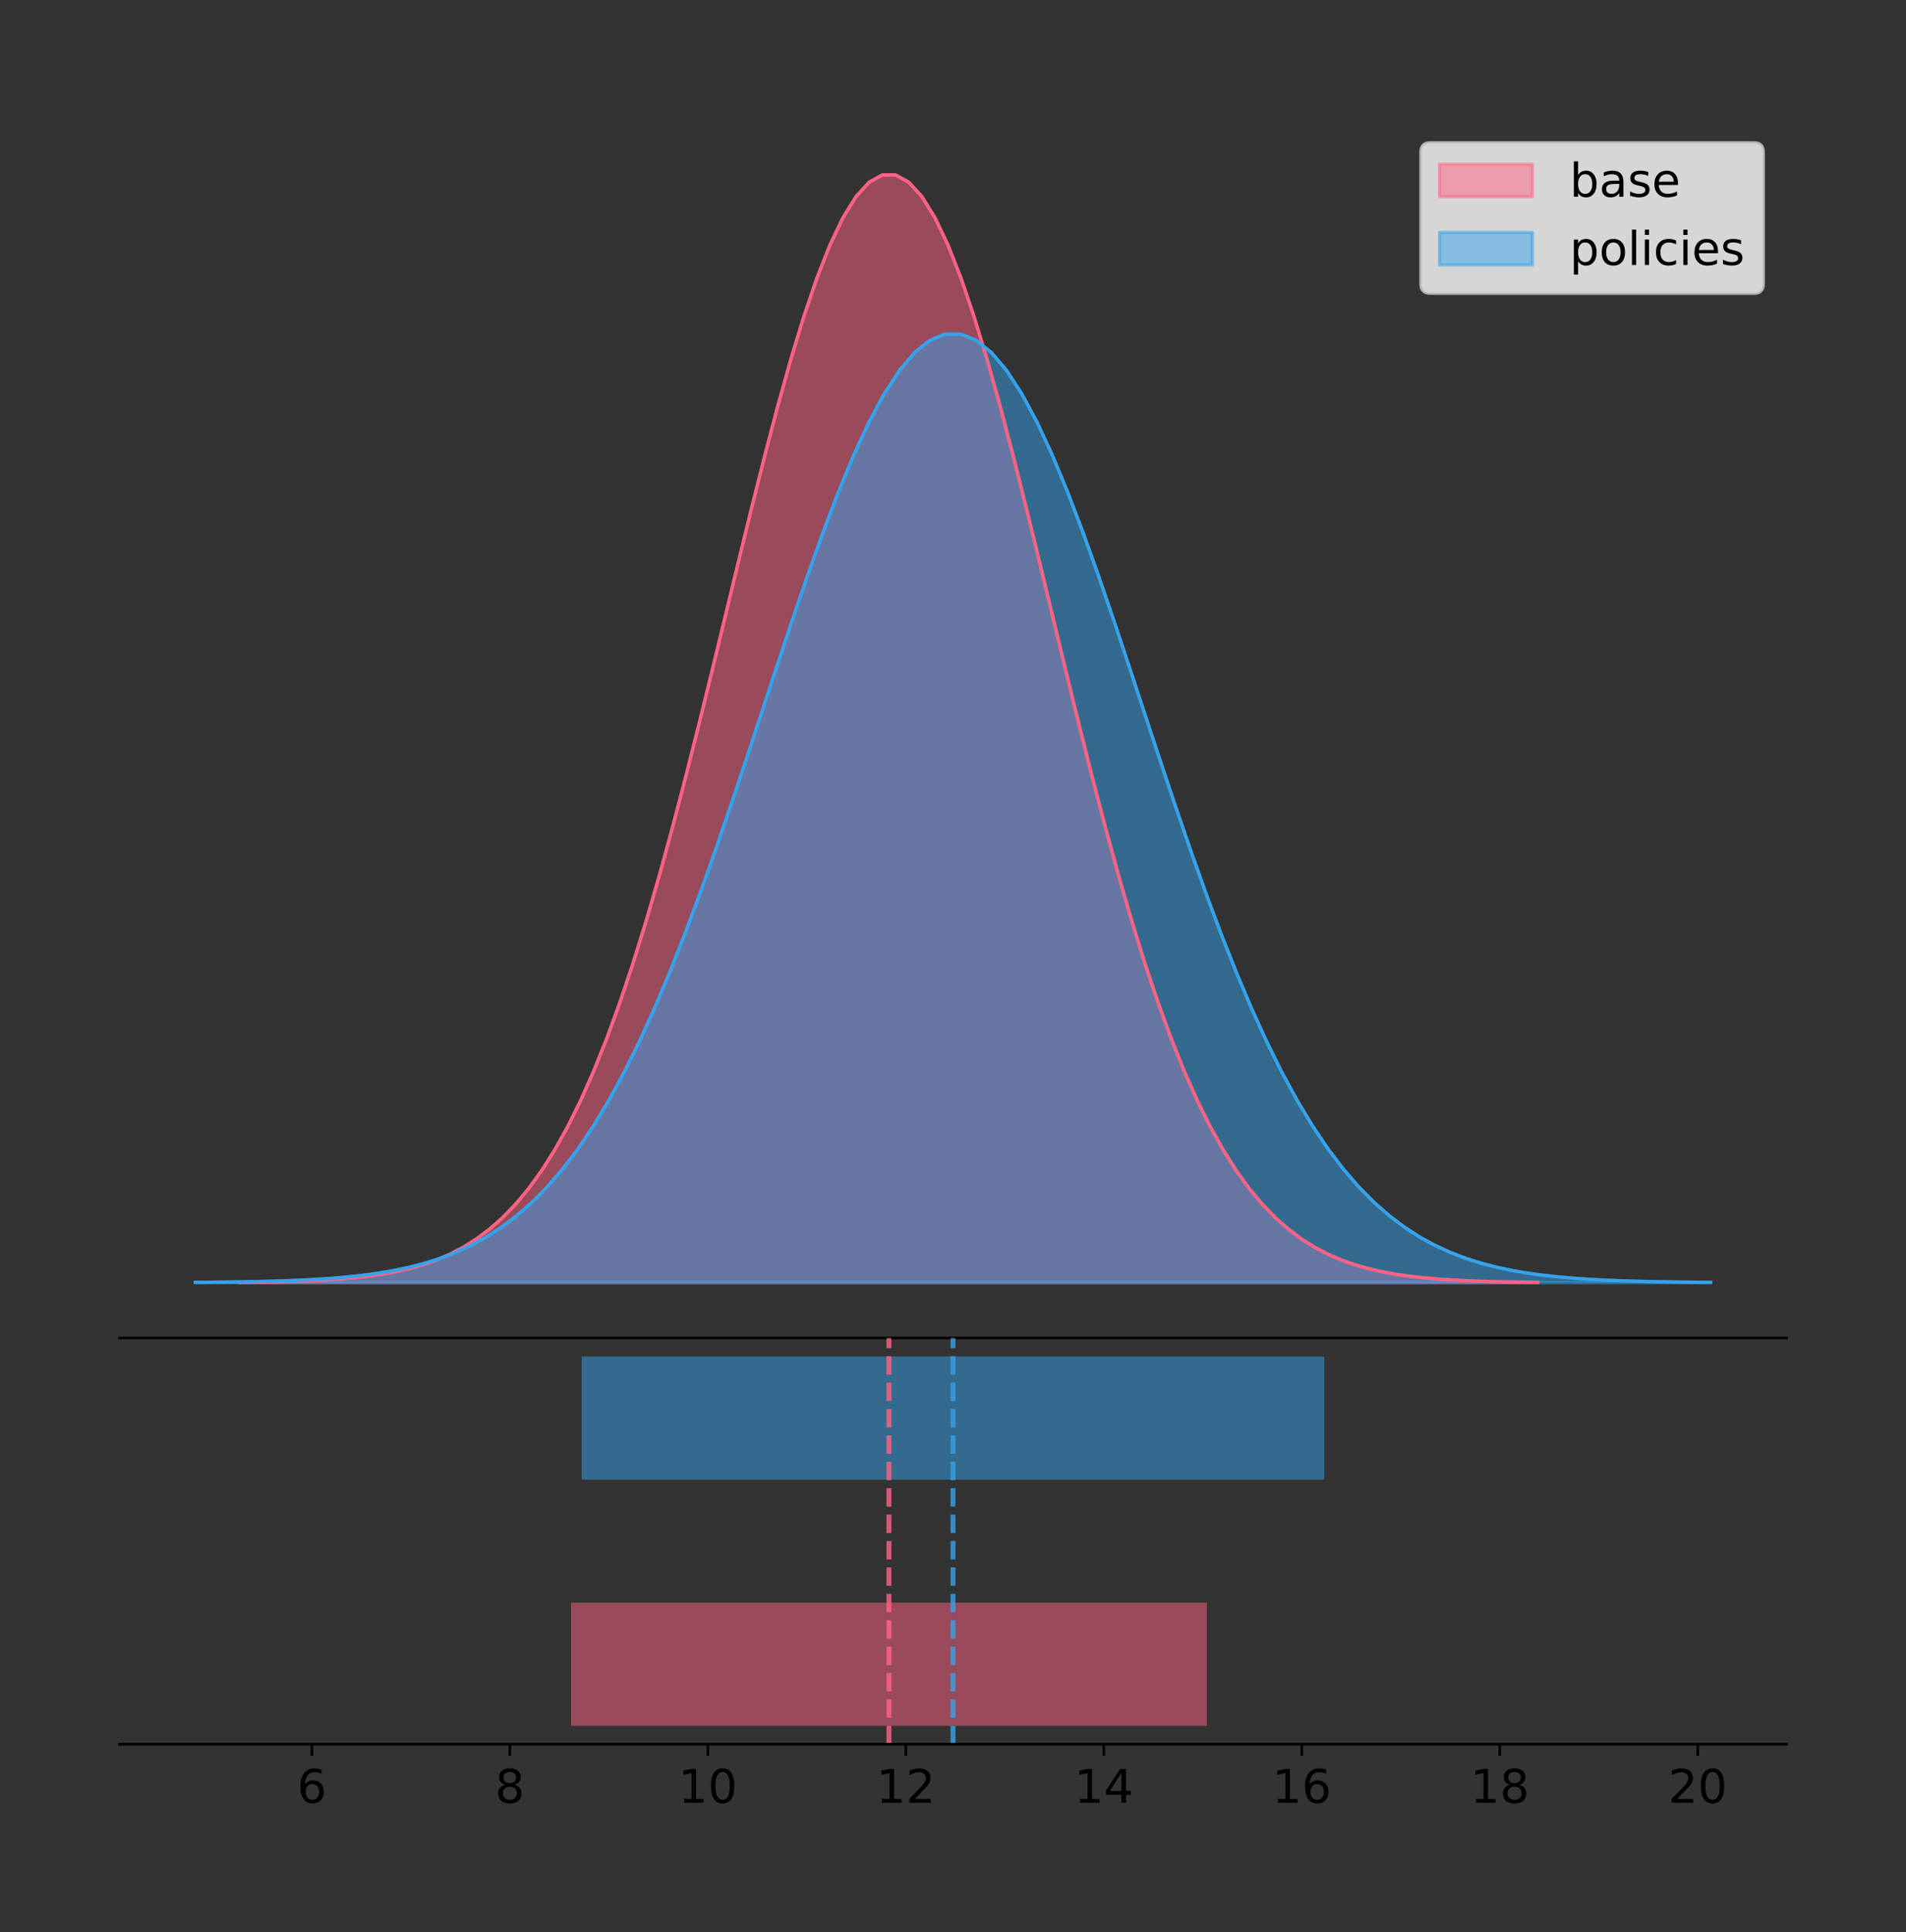 <?xml version="1.0" encoding="utf-8" standalone="no"?>
<!DOCTYPE svg PUBLIC "-//W3C//DTD SVG 1.1//EN"
  "http://www.w3.org/Graphics/SVG/1.1/DTD/svg11.dtd">
<!-- Created with matplotlib (https://matplotlib.org/) -->
<svg height="581.789pt" version="1.1" viewBox="0 0 574.2 581.789" width="574.2pt" xmlns="http://www.w3.org/2000/svg" xmlns:xlink="http://www.w3.org/1999/xlink">
 <rect x="0" y="0" width="574.2" height="581.789" fill="#333333" stroke="none"/>
 <defs>
  <style type="text/css">
*{stroke-linecap:butt;stroke-linejoin:round;}
  </style>
 </defs>
 <g id="figure_1">
  <g id="patch_1">
   <path d="M 0 581.789 
L 574.2 581.789 
L 574.2 0 
L 0 0 
z
" style="fill:none;"/>
  </g>
  <g id="axes_1">
   <g id="patch_2">
    <path d="M 36 402.93 
L 538.2 402.93 
L 538.2 36 
L 36 36 
z
" style="fill:none;"/>
   </g>
   <g id="PolyCollection_1">
    <defs>
     <path d="M 72.32 -195.538 
L 72.32 -195.65 
L 76.269 -195.692 
L 80.218 -195.749 
L 84.168 -195.825 
L 88.117 -195.925 
L 92.066 -196.058 
L 96.015 -196.23 
L 99.964 -196.455 
L 103.914 -196.744 
L 107.863 -197.115 
L 111.812 -197.585 
L 115.761 -198.179 
L 119.71 -198.923 
L 123.66 -199.848 
L 127.609 -200.99 
L 131.558 -202.39 
L 135.507 -204.093 
L 139.456 -206.151 
L 143.405 -208.617 
L 147.355 -211.552 
L 151.304 -215.017 
L 155.253 -219.078 
L 159.202 -223.801 
L 163.151 -229.25 
L 167.101 -235.488 
L 171.05 -242.572 
L 174.999 -250.552 
L 178.948 -259.468 
L 182.897 -269.344 
L 186.847 -280.192 
L 190.796 -292.002 
L 194.745 -304.744 
L 198.694 -318.365 
L 202.643 -332.786 
L 206.593 -347.901 
L 210.542 -363.58 
L 214.491 -379.667 
L 218.44 -395.98 
L 222.389 -412.318 
L 226.338 -428.462 
L 230.288 -444.18 
L 234.237 -459.23 
L 238.186 -473.372 
L 242.135 -486.366 
L 246.084 -497.987 
L 250.034 -508.025 
L 253.983 -516.294 
L 257.932 -522.64 
L 261.881 -526.94 
L 265.83 -529.111 
L 269.78 -529.111 
L 273.729 -526.94 
L 277.678 -522.64 
L 281.627 -516.294 
L 285.576 -508.025 
L 289.526 -497.987 
L 293.475 -486.366 
L 297.424 -473.372 
L 301.373 -459.23 
L 305.322 -444.18 
L 309.271 -428.462 
L 313.221 -412.318 
L 317.17 -395.98 
L 321.119 -379.667 
L 325.068 -363.58 
L 329.017 -347.901 
L 332.967 -332.786 
L 336.916 -318.365 
L 340.865 -304.744 
L 344.814 -292.002 
L 348.763 -280.192 
L 352.713 -269.344 
L 356.662 -259.468 
L 360.611 -250.552 
L 364.56 -242.572 
L 368.509 -235.488 
L 372.459 -229.25 
L 376.408 -223.801 
L 380.357 -219.078 
L 384.306 -215.017 
L 388.255 -211.552 
L 392.205 -208.617 
L 396.154 -206.151 
L 400.103 -204.093 
L 404.052 -202.39 
L 408.001 -200.99 
L 411.95 -199.848 
L 415.9 -198.923 
L 419.849 -198.179 
L 423.798 -197.585 
L 427.747 -197.115 
L 431.696 -196.744 
L 435.646 -196.455 
L 439.595 -196.23 
L 443.544 -196.058 
L 447.493 -195.925 
L 451.442 -195.825 
L 455.392 -195.749 
L 459.341 -195.692 
L 463.29 -195.65 
L 463.29 -195.538 
L 463.29 -195.538 
L 459.341 -195.538 
L 455.392 -195.538 
L 451.442 -195.538 
L 447.493 -195.538 
L 443.544 -195.538 
L 439.595 -195.538 
L 435.646 -195.538 
L 431.696 -195.538 
L 427.747 -195.538 
L 423.798 -195.538 
L 419.849 -195.538 
L 415.9 -195.538 
L 411.95 -195.538 
L 408.001 -195.538 
L 404.052 -195.538 
L 400.103 -195.538 
L 396.154 -195.538 
L 392.205 -195.538 
L 388.255 -195.538 
L 384.306 -195.538 
L 380.357 -195.538 
L 376.408 -195.538 
L 372.459 -195.538 
L 368.509 -195.538 
L 364.56 -195.538 
L 360.611 -195.538 
L 356.662 -195.538 
L 352.713 -195.538 
L 348.763 -195.538 
L 344.814 -195.538 
L 340.865 -195.538 
L 336.916 -195.538 
L 332.967 -195.538 
L 329.017 -195.538 
L 325.068 -195.538 
L 321.119 -195.538 
L 317.17 -195.538 
L 313.221 -195.538 
L 309.271 -195.538 
L 305.322 -195.538 
L 301.373 -195.538 
L 297.424 -195.538 
L 293.475 -195.538 
L 289.526 -195.538 
L 285.576 -195.538 
L 281.627 -195.538 
L 277.678 -195.538 
L 273.729 -195.538 
L 269.78 -195.538 
L 265.83 -195.538 
L 261.881 -195.538 
L 257.932 -195.538 
L 253.983 -195.538 
L 250.034 -195.538 
L 246.084 -195.538 
L 242.135 -195.538 
L 238.186 -195.538 
L 234.237 -195.538 
L 230.288 -195.538 
L 226.338 -195.538 
L 222.389 -195.538 
L 218.44 -195.538 
L 214.491 -195.538 
L 210.542 -195.538 
L 206.593 -195.538 
L 202.643 -195.538 
L 198.694 -195.538 
L 194.745 -195.538 
L 190.796 -195.538 
L 186.847 -195.538 
L 182.897 -195.538 
L 178.948 -195.538 
L 174.999 -195.538 
L 171.05 -195.538 
L 167.101 -195.538 
L 163.151 -195.538 
L 159.202 -195.538 
L 155.253 -195.538 
L 151.304 -195.538 
L 147.355 -195.538 
L 143.405 -195.538 
L 139.456 -195.538 
L 135.507 -195.538 
L 131.558 -195.538 
L 127.609 -195.538 
L 123.66 -195.538 
L 119.71 -195.538 
L 115.761 -195.538 
L 111.812 -195.538 
L 107.863 -195.538 
L 103.914 -195.538 
L 99.964 -195.538 
L 96.015 -195.538 
L 92.066 -195.538 
L 88.117 -195.538 
L 84.168 -195.538 
L 80.218 -195.538 
L 76.269 -195.538 
L 72.32 -195.538 
z
" id="m287be3a043" style="stroke:#ff6384;stroke-opacity:0.5;"/>
    </defs>
    <g clip-path="url(#pc438cd4272)">
     <use style="fill:#ff6384;fill-opacity:0.5;stroke:#ff6384;stroke-opacity:0.5;" x="0" xlink:href="#m287be3a043" y="581.789"/>
    </g>
   </g>
   <g id="PolyCollection_2">
    <defs>
     <path d="M 58.827 -195.538 
L 58.827 -195.634 
L 63.439 -195.67 
L 68.05 -195.719 
L 72.662 -195.784 
L 77.274 -195.87 
L 81.885 -195.983 
L 86.497 -196.131 
L 91.108 -196.323 
L 95.72 -196.571 
L 100.331 -196.888 
L 104.943 -197.291 
L 109.555 -197.8 
L 114.166 -198.437 
L 118.778 -199.229 
L 123.389 -200.207 
L 128.001 -201.406 
L 132.612 -202.865 
L 137.224 -204.626 
L 141.836 -206.738 
L 146.447 -209.251 
L 151.059 -212.219 
L 155.67 -215.697 
L 160.282 -219.741 
L 164.893 -224.408 
L 169.505 -229.75 
L 174.117 -235.817 
L 178.728 -242.651 
L 183.34 -250.285 
L 187.951 -258.743 
L 192.563 -268.033 
L 197.174 -278.147 
L 201.786 -289.059 
L 206.398 -300.723 
L 211.009 -313.072 
L 215.621 -326.017 
L 220.232 -339.444 
L 224.844 -353.22 
L 229.455 -367.19 
L 234.067 -381.181 
L 238.679 -395.007 
L 243.29 -408.466 
L 247.902 -421.355 
L 252.513 -433.465 
L 257.125 -444.593 
L 261.736 -454.545 
L 266.348 -463.141 
L 270.96 -470.223 
L 275.571 -475.657 
L 280.183 -479.339 
L 284.794 -481.198 
L 289.406 -481.198 
L 294.017 -479.339 
L 298.629 -475.657 
L 303.24 -470.223 
L 307.852 -463.141 
L 312.464 -454.545 
L 317.075 -444.593 
L 321.687 -433.465 
L 326.298 -421.355 
L 330.91 -408.466 
L 335.521 -395.007 
L 340.133 -381.181 
L 344.745 -367.19 
L 349.356 -353.22 
L 353.968 -339.444 
L 358.579 -326.017 
L 363.191 -313.072 
L 367.802 -300.723 
L 372.414 -289.059 
L 377.026 -278.147 
L 381.637 -268.033 
L 386.249 -258.743 
L 390.86 -250.285 
L 395.472 -242.651 
L 400.083 -235.817 
L 404.695 -229.75 
L 409.307 -224.408 
L 413.918 -219.741 
L 418.53 -215.697 
L 423.141 -212.219 
L 427.753 -209.251 
L 432.364 -206.738 
L 436.976 -204.626 
L 441.588 -202.865 
L 446.199 -201.406 
L 450.811 -200.207 
L 455.422 -199.229 
L 460.034 -198.437 
L 464.645 -197.8 
L 469.257 -197.291 
L 473.869 -196.888 
L 478.48 -196.571 
L 483.092 -196.323 
L 487.703 -196.131 
L 492.315 -195.983 
L 496.926 -195.87 
L 501.538 -195.784 
L 506.15 -195.719 
L 510.761 -195.67 
L 515.373 -195.634 
L 515.373 -195.538 
L 515.373 -195.538 
L 510.761 -195.538 
L 506.15 -195.538 
L 501.538 -195.538 
L 496.926 -195.538 
L 492.315 -195.538 
L 487.703 -195.538 
L 483.092 -195.538 
L 478.48 -195.538 
L 473.869 -195.538 
L 469.257 -195.538 
L 464.645 -195.538 
L 460.034 -195.538 
L 455.422 -195.538 
L 450.811 -195.538 
L 446.199 -195.538 
L 441.588 -195.538 
L 436.976 -195.538 
L 432.364 -195.538 
L 427.753 -195.538 
L 423.141 -195.538 
L 418.53 -195.538 
L 413.918 -195.538 
L 409.307 -195.538 
L 404.695 -195.538 
L 400.083 -195.538 
L 395.472 -195.538 
L 390.86 -195.538 
L 386.249 -195.538 
L 381.637 -195.538 
L 377.026 -195.538 
L 372.414 -195.538 
L 367.802 -195.538 
L 363.191 -195.538 
L 358.579 -195.538 
L 353.968 -195.538 
L 349.356 -195.538 
L 344.745 -195.538 
L 340.133 -195.538 
L 335.521 -195.538 
L 330.91 -195.538 
L 326.298 -195.538 
L 321.687 -195.538 
L 317.075 -195.538 
L 312.464 -195.538 
L 307.852 -195.538 
L 303.24 -195.538 
L 298.629 -195.538 
L 294.017 -195.538 
L 289.406 -195.538 
L 284.794 -195.538 
L 280.183 -195.538 
L 275.571 -195.538 
L 270.96 -195.538 
L 266.348 -195.538 
L 261.736 -195.538 
L 257.125 -195.538 
L 252.513 -195.538 
L 247.902 -195.538 
L 243.29 -195.538 
L 238.679 -195.538 
L 234.067 -195.538 
L 229.455 -195.538 
L 224.844 -195.538 
L 220.232 -195.538 
L 215.621 -195.538 
L 211.009 -195.538 
L 206.398 -195.538 
L 201.786 -195.538 
L 197.174 -195.538 
L 192.563 -195.538 
L 187.951 -195.538 
L 183.34 -195.538 
L 178.728 -195.538 
L 174.117 -195.538 
L 169.505 -195.538 
L 164.893 -195.538 
L 160.282 -195.538 
L 155.67 -195.538 
L 151.059 -195.538 
L 146.447 -195.538 
L 141.836 -195.538 
L 137.224 -195.538 
L 132.612 -195.538 
L 128.001 -195.538 
L 123.389 -195.538 
L 118.778 -195.538 
L 114.166 -195.538 
L 109.555 -195.538 
L 104.943 -195.538 
L 100.331 -195.538 
L 95.72 -195.538 
L 91.108 -195.538 
L 86.497 -195.538 
L 81.885 -195.538 
L 77.274 -195.538 
L 72.662 -195.538 
L 68.05 -195.538 
L 63.439 -195.538 
L 58.827 -195.538 
z
" id="m3c2f02f5ac" style="stroke:#36a2eb;stroke-opacity:0.5;"/>
    </defs>
    <g clip-path="url(#pc438cd4272)">
     <use style="fill:#36a2eb;fill-opacity:0.5;stroke:#36a2eb;stroke-opacity:0.5;" x="0" xlink:href="#m3c2f02f5ac" y="581.789"/>
    </g>
   </g>
   <g id="line2d_1">
    <path clip-path="url(#pc438cd4272)" d="M 72.32 386.139 
L 76.269 386.097 
L 80.218 386.04 
L 84.168 385.965 
L 88.117 385.864 
L 92.066 385.732 
L 96.015 385.559 
L 99.964 385.334 
L 103.914 385.045 
L 107.863 384.675 
L 111.812 384.204 
L 115.761 383.61 
L 119.71 382.867 
L 123.66 381.941 
L 127.609 380.799 
L 131.558 379.399 
L 135.507 377.696 
L 139.456 375.639 
L 143.405 373.172 
L 147.355 370.238 
L 151.304 366.772 
L 155.253 362.711 
L 159.202 357.989 
L 163.151 352.539 
L 167.101 346.301 
L 171.05 339.217 
L 174.999 331.237 
L 178.948 322.322 
L 182.897 312.445 
L 186.847 301.597 
L 190.796 289.787 
L 194.745 277.045 
L 198.694 263.424 
L 202.643 249.004 
L 206.593 233.888 
L 210.542 218.209 
L 214.491 202.123 
L 218.44 185.809 
L 222.389 169.471 
L 226.338 153.327 
L 230.288 137.61 
L 234.237 122.559 
L 238.186 108.418 
L 242.135 95.423 
L 246.084 83.803 
L 250.034 73.765 
L 253.983 65.495 
L 257.932 59.15 
L 261.881 54.85 
L 265.83 52.679 
L 269.78 52.679 
L 273.729 54.85 
L 277.678 59.15 
L 281.627 65.495 
L 285.576 73.765 
L 289.526 83.803 
L 293.475 95.423 
L 297.424 108.418 
L 301.373 122.559 
L 305.322 137.61 
L 309.271 153.327 
L 313.221 169.471 
L 317.17 185.809 
L 321.119 202.123 
L 325.068 218.209 
L 329.017 233.888 
L 332.967 249.004 
L 336.916 263.424 
L 340.865 277.045 
L 344.814 289.787 
L 348.763 301.597 
L 352.713 312.445 
L 356.662 322.322 
L 360.611 331.237 
L 364.56 339.217 
L 368.509 346.301 
L 372.459 352.539 
L 376.408 357.989 
L 380.357 362.711 
L 384.306 366.772 
L 388.255 370.238 
L 392.205 373.172 
L 396.154 375.639 
L 400.103 377.696 
L 404.052 379.399 
L 408.001 380.799 
L 411.95 381.941 
L 415.9 382.867 
L 419.849 383.61 
L 423.798 384.204 
L 427.747 384.675 
L 431.696 385.045 
L 435.646 385.334 
L 439.595 385.559 
L 443.544 385.732 
L 447.493 385.864 
L 451.442 385.965 
L 455.392 386.04 
L 459.341 386.097 
L 463.29 386.139 
" style="fill:none;stroke:#ff6384;stroke-linecap:square;"/>
   </g>
   <g id="line2d_2">
    <path clip-path="url(#pc438cd4272)" d="M 58.827 386.155 
L 63.439 386.119 
L 68.05 386.071 
L 72.662 386.006 
L 77.274 385.92 
L 81.885 385.806 
L 86.497 385.658 
L 91.108 385.466 
L 95.72 385.218 
L 100.331 384.901 
L 104.943 384.498 
L 109.555 383.99 
L 114.166 383.353 
L 118.778 382.561 
L 123.389 381.582 
L 128.001 380.384 
L 132.612 378.925 
L 137.224 377.163 
L 141.836 375.051 
L 146.447 372.538 
L 151.059 369.57 
L 155.67 366.092 
L 160.282 362.048 
L 164.893 357.382 
L 169.505 352.04 
L 174.117 345.973 
L 178.728 339.139 
L 183.34 331.504 
L 187.951 323.046 
L 192.563 313.757 
L 197.174 303.643 
L 201.786 292.731 
L 206.398 281.066 
L 211.009 268.717 
L 215.621 255.773 
L 220.232 242.346 
L 224.844 228.57 
L 229.455 214.6 
L 234.067 200.608 
L 238.679 186.783 
L 243.29 173.323 
L 247.902 160.434 
L 252.513 148.324 
L 257.125 137.196 
L 261.736 127.245 
L 266.348 118.649 
L 270.96 111.567 
L 275.571 106.133 
L 280.183 102.45 
L 284.794 100.591 
L 289.406 100.591 
L 294.017 102.45 
L 298.629 106.133 
L 303.24 111.567 
L 307.852 118.649 
L 312.464 127.245 
L 317.075 137.196 
L 321.687 148.324 
L 326.298 160.434 
L 330.91 173.323 
L 335.521 186.783 
L 340.133 200.608 
L 344.745 214.6 
L 349.356 228.57 
L 353.968 242.346 
L 358.579 255.773 
L 363.191 268.717 
L 367.802 281.066 
L 372.414 292.731 
L 377.026 303.643 
L 381.637 313.757 
L 386.249 323.046 
L 390.86 331.504 
L 395.472 339.139 
L 400.083 345.973 
L 404.695 352.04 
L 409.307 357.382 
L 413.918 362.048 
L 418.53 366.092 
L 423.141 369.57 
L 427.753 372.538 
L 432.364 375.051 
L 436.976 377.163 
L 441.588 378.925 
L 446.199 380.384 
L 450.811 381.582 
L 455.422 382.561 
L 460.034 383.353 
L 464.645 383.99 
L 469.257 384.498 
L 473.869 384.901 
L 478.48 385.218 
L 483.092 385.466 
L 487.703 385.658 
L 492.315 385.806 
L 496.926 385.92 
L 501.538 386.006 
L 506.15 386.071 
L 510.761 386.119 
L 515.373 386.155 
" style="fill:none;stroke:#36a2eb;stroke-linecap:square;"/>
   </g>
   <g id="patch_3">
    <path d="M 36 402.93 
L 538.2 402.93 
" style="fill:none;stroke:#000000;stroke-linecap:square;stroke-linejoin:miter;stroke-width:0.8;"/>
   </g>
   <g id="legend_1">
    <g id="patch_4">
     <path d="M 430.873 88.299 
L 528.4 88.299 
Q 531.2 88.299 531.2 85.499 
L 531.2 45.8 
Q 531.2 43 528.4 43 
L 430.873 43 
Q 428.072 43 428.072 45.8 
L 428.072 85.499 
Q 428.072 88.299 430.873 88.299 
z
" style="fill:#ffffff;opacity:0.8;stroke:#cccccc;stroke-linejoin:miter;"/>
    </g>
    <g id="patch_5">
     <path d="M 433.673 59.238 
L 461.673 59.238 
L 461.673 49.438 
L 433.673 49.438 
z
" style="fill:#ff6384;opacity:0.5;stroke:#ff6384;stroke-linejoin:miter;"/>
    </g>
    <g id="text_1">
     <!-- base -->
     <defs>
      <path d="M 48.688 27.297 
Q 48.688 37.203 44.609 42.844 
Q 40.531 48.484 33.406 48.484 
Q 26.266 48.484 22.188 42.844 
Q 18.109 37.203 18.109 27.297 
Q 18.109 17.391 22.188 11.75 
Q 26.266 6.109 33.406 6.109 
Q 40.531 6.109 44.609 11.75 
Q 48.688 17.391 48.688 27.297 
z
M 18.109 46.391 
Q 20.953 51.266 25.266 53.625 
Q 29.594 56 35.594 56 
Q 45.562 56 51.781 48.094 
Q 58.016 40.188 58.016 27.297 
Q 58.016 14.406 51.781 6.484 
Q 45.562 -1.422 35.594 -1.422 
Q 29.594 -1.422 25.266 0.953 
Q 20.953 3.328 18.109 8.203 
L 18.109 0 
L 9.078 0 
L 9.078 75.984 
L 18.109 75.984 
z
" id="DejaVuSans-98"/>
      <path d="M 34.281 27.484 
Q 23.391 27.484 19.188 25 
Q 14.984 22.516 14.984 16.5 
Q 14.984 11.719 18.141 8.906 
Q 21.297 6.109 26.703 6.109 
Q 34.188 6.109 38.703 11.406 
Q 43.219 16.703 43.219 25.484 
L 43.219 27.484 
z
M 52.203 31.203 
L 52.203 0 
L 43.219 0 
L 43.219 8.297 
Q 40.141 3.328 35.547 0.953 
Q 30.953 -1.422 24.312 -1.422 
Q 15.922 -1.422 10.953 3.297 
Q 6 8.016 6 15.922 
Q 6 25.141 12.172 29.828 
Q 18.359 34.516 30.609 34.516 
L 43.219 34.516 
L 43.219 35.406 
Q 43.219 41.609 39.141 45 
Q 35.062 48.391 27.688 48.391 
Q 23 48.391 18.547 47.266 
Q 14.109 46.141 10.016 43.891 
L 10.016 52.203 
Q 14.938 54.109 19.578 55.047 
Q 24.219 56 28.609 56 
Q 40.484 56 46.344 49.844 
Q 52.203 43.703 52.203 31.203 
z
" id="DejaVuSans-97"/>
      <path d="M 44.281 53.078 
L 44.281 44.578 
Q 40.484 46.531 36.375 47.5 
Q 32.281 48.484 27.875 48.484 
Q 21.188 48.484 17.844 46.438 
Q 14.5 44.391 14.5 40.281 
Q 14.5 37.156 16.891 35.375 
Q 19.281 33.594 26.516 31.984 
L 29.594 31.297 
Q 39.156 29.25 43.188 25.516 
Q 47.219 21.781 47.219 15.094 
Q 47.219 7.469 41.188 3.016 
Q 35.156 -1.422 24.609 -1.422 
Q 20.219 -1.422 15.453 -0.562 
Q 10.688 0.297 5.422 2 
L 5.422 11.281 
Q 10.406 8.688 15.234 7.391 
Q 20.062 6.109 24.812 6.109 
Q 31.156 6.109 34.562 8.281 
Q 37.984 10.453 37.984 14.406 
Q 37.984 18.062 35.516 20.016 
Q 33.062 21.969 24.703 23.781 
L 21.578 24.516 
Q 13.234 26.266 9.516 29.906 
Q 5.812 33.547 5.812 39.891 
Q 5.812 47.609 11.281 51.797 
Q 16.75 56 26.812 56 
Q 31.781 56 36.172 55.266 
Q 40.578 54.547 44.281 53.078 
z
" id="DejaVuSans-115"/>
      <path d="M 56.203 29.594 
L 56.203 25.203 
L 14.891 25.203 
Q 15.484 15.922 20.484 11.062 
Q 25.484 6.203 34.422 6.203 
Q 39.594 6.203 44.453 7.469 
Q 49.312 8.734 54.109 11.281 
L 54.109 2.781 
Q 49.266 0.734 44.188 -0.344 
Q 39.109 -1.422 33.891 -1.422 
Q 20.797 -1.422 13.156 6.188 
Q 5.516 13.812 5.516 26.812 
Q 5.516 40.234 12.766 48.109 
Q 20.016 56 32.328 56 
Q 43.359 56 49.781 48.891 
Q 56.203 41.797 56.203 29.594 
z
M 47.219 32.234 
Q 47.125 39.594 43.094 43.984 
Q 39.062 48.391 32.422 48.391 
Q 24.906 48.391 20.391 44.141 
Q 15.875 39.891 15.188 32.172 
z
" id="DejaVuSans-101"/>
     </defs>
     <g transform="translate(472.873 59.238)scale(0.14 -0.14)">
      <use xlink:href="#DejaVuSans-98"/>
      <use x="63.477" xlink:href="#DejaVuSans-97"/>
      <use x="124.756" xlink:href="#DejaVuSans-115"/>
      <use x="176.855" xlink:href="#DejaVuSans-101"/>
     </g>
    </g>
    <g id="patch_6">
     <path d="M 433.673 79.787 
L 461.673 79.787 
L 461.673 69.987 
L 433.673 69.987 
z
" style="fill:#36a2eb;opacity:0.5;stroke:#36a2eb;stroke-linejoin:miter;"/>
    </g>
    <g id="text_2">
     <!-- policies -->
     <defs>
      <path d="M 18.109 8.203 
L 18.109 -20.797 
L 9.078 -20.797 
L 9.078 54.688 
L 18.109 54.688 
L 18.109 46.391 
Q 20.953 51.266 25.266 53.625 
Q 29.594 56 35.594 56 
Q 45.562 56 51.781 48.094 
Q 58.016 40.188 58.016 27.297 
Q 58.016 14.406 51.781 6.484 
Q 45.562 -1.422 35.594 -1.422 
Q 29.594 -1.422 25.266 0.953 
Q 20.953 3.328 18.109 8.203 
z
M 48.688 27.297 
Q 48.688 37.203 44.609 42.844 
Q 40.531 48.484 33.406 48.484 
Q 26.266 48.484 22.188 42.844 
Q 18.109 37.203 18.109 27.297 
Q 18.109 17.391 22.188 11.75 
Q 26.266 6.109 33.406 6.109 
Q 40.531 6.109 44.609 11.75 
Q 48.688 17.391 48.688 27.297 
z
" id="DejaVuSans-112"/>
      <path d="M 30.609 48.391 
Q 23.391 48.391 19.188 42.75 
Q 14.984 37.109 14.984 27.297 
Q 14.984 17.484 19.156 11.844 
Q 23.344 6.203 30.609 6.203 
Q 37.797 6.203 41.984 11.859 
Q 46.188 17.531 46.188 27.297 
Q 46.188 37.016 41.984 42.703 
Q 37.797 48.391 30.609 48.391 
z
M 30.609 56 
Q 42.328 56 49.016 48.375 
Q 55.719 40.766 55.719 27.297 
Q 55.719 13.875 49.016 6.219 
Q 42.328 -1.422 30.609 -1.422 
Q 18.844 -1.422 12.172 6.219 
Q 5.516 13.875 5.516 27.297 
Q 5.516 40.766 12.172 48.375 
Q 18.844 56 30.609 56 
z
" id="DejaVuSans-111"/>
      <path d="M 9.422 75.984 
L 18.406 75.984 
L 18.406 0 
L 9.422 0 
z
" id="DejaVuSans-108"/>
      <path d="M 9.422 54.688 
L 18.406 54.688 
L 18.406 0 
L 9.422 0 
z
M 9.422 75.984 
L 18.406 75.984 
L 18.406 64.594 
L 9.422 64.594 
z
" id="DejaVuSans-105"/>
      <path d="M 48.781 52.594 
L 48.781 44.188 
Q 44.969 46.297 41.141 47.344 
Q 37.312 48.391 33.406 48.391 
Q 24.656 48.391 19.812 42.844 
Q 14.984 37.312 14.984 27.297 
Q 14.984 17.281 19.812 11.734 
Q 24.656 6.203 33.406 6.203 
Q 37.312 6.203 41.141 7.25 
Q 44.969 8.297 48.781 10.406 
L 48.781 2.094 
Q 45.016 0.344 40.984 -0.531 
Q 36.969 -1.422 32.422 -1.422 
Q 20.062 -1.422 12.781 6.344 
Q 5.516 14.109 5.516 27.297 
Q 5.516 40.672 12.859 48.328 
Q 20.219 56 33.016 56 
Q 37.156 56 41.109 55.141 
Q 45.062 54.297 48.781 52.594 
z
" id="DejaVuSans-99"/>
     </defs>
     <g transform="translate(472.873 79.787)scale(0.14 -0.14)">
      <use xlink:href="#DejaVuSans-112"/>
      <use x="63.477" xlink:href="#DejaVuSans-111"/>
      <use x="124.658" xlink:href="#DejaVuSans-108"/>
      <use x="152.441" xlink:href="#DejaVuSans-105"/>
      <use x="180.225" xlink:href="#DejaVuSans-99"/>
      <use x="235.205" xlink:href="#DejaVuSans-105"/>
      <use x="262.988" xlink:href="#DejaVuSans-101"/>
      <use x="324.512" xlink:href="#DejaVuSans-115"/>
     </g>
    </g>
   </g>
  </g>
  <g id="axes_2">
   <g id="patch_7">
    <path d="M 36 525.24 
L 538.2 525.24 
L 538.2 402.93 
L 36 402.93 
z
" style="fill:none;"/>
   </g>
   <g id="patch_8">
    <path clip-path="url(#pf5778cacdb)" d="M 172.017 519.68 
L 363.593 519.68 
L 363.593 482.617 
L 172.017 482.617 
z
" style="fill:#ff6384;opacity:0.5;"/>
   </g>
   <g id="patch_9">
    <path clip-path="url(#pf5778cacdb)" d="M 175.246 445.553 
L 398.954 445.553 
L 398.954 408.49 
L 175.246 408.49 
z
" style="fill:#36a2eb;opacity:0.5;"/>
   </g>
   <g id="matplotlib.axis_1">
    <g id="xtick_1">
     <g id="line2d_3">
      <defs>
       <path d="M 0 0 
L 0 3.5 
" id="m1446a0960c" style="stroke:#000000;stroke-width:0.8;"/>
      </defs>
      <g>
       <use style="stroke:#000000;stroke-width:0.8;" x="93.956" xlink:href="#m1446a0960c" y="525.24"/>
      </g>
     </g>
     <g id="text_3">
      <!-- 6 -->
      <defs>
       <path d="M 33.016 40.375 
Q 26.375 40.375 22.484 35.828 
Q 18.609 31.297 18.609 23.391 
Q 18.609 15.531 22.484 10.953 
Q 26.375 6.391 33.016 6.391 
Q 39.656 6.391 43.531 10.953 
Q 47.406 15.531 47.406 23.391 
Q 47.406 31.297 43.531 35.828 
Q 39.656 40.375 33.016 40.375 
z
M 52.594 71.297 
L 52.594 62.312 
Q 48.875 64.062 45.094 64.984 
Q 41.312 65.922 37.594 65.922 
Q 27.828 65.922 22.672 59.328 
Q 17.531 52.734 16.797 39.406 
Q 19.672 43.656 24.016 45.922 
Q 28.375 48.188 33.594 48.188 
Q 44.578 48.188 50.953 41.516 
Q 57.328 34.859 57.328 23.391 
Q 57.328 12.156 50.688 5.359 
Q 44.047 -1.422 33.016 -1.422 
Q 20.359 -1.422 13.672 8.266 
Q 6.984 17.969 6.984 36.375 
Q 6.984 53.656 15.188 63.938 
Q 23.391 74.219 37.203 74.219 
Q 40.922 74.219 44.703 73.484 
Q 48.484 72.75 52.594 71.297 
z
" id="DejaVuSans-54"/>
      </defs>
      <g transform="translate(89.502 542.878)scale(0.14 -0.14)">
       <use xlink:href="#DejaVuSans-54"/>
      </g>
     </g>
    </g>
    <g id="xtick_2">
     <g id="line2d_4">
      <g>
       <use style="stroke:#000000;stroke-width:0.8;" x="153.601" xlink:href="#m1446a0960c" y="525.24"/>
      </g>
     </g>
     <g id="text_4">
      <!-- 8 -->
      <defs>
       <path d="M 31.781 34.625 
Q 24.75 34.625 20.719 30.859 
Q 16.703 27.094 16.703 20.516 
Q 16.703 13.922 20.719 10.156 
Q 24.75 6.391 31.781 6.391 
Q 38.812 6.391 42.859 10.172 
Q 46.922 13.969 46.922 20.516 
Q 46.922 27.094 42.891 30.859 
Q 38.875 34.625 31.781 34.625 
z
M 21.922 38.812 
Q 15.578 40.375 12.031 44.719 
Q 8.5 49.078 8.5 55.328 
Q 8.5 64.062 14.719 69.141 
Q 20.953 74.219 31.781 74.219 
Q 42.672 74.219 48.875 69.141 
Q 55.078 64.062 55.078 55.328 
Q 55.078 49.078 51.531 44.719 
Q 48 40.375 41.703 38.812 
Q 48.828 37.156 52.797 32.312 
Q 56.781 27.484 56.781 20.516 
Q 56.781 9.906 50.312 4.234 
Q 43.844 -1.422 31.781 -1.422 
Q 19.734 -1.422 13.25 4.234 
Q 6.781 9.906 6.781 20.516 
Q 6.781 27.484 10.781 32.312 
Q 14.797 37.156 21.922 38.812 
z
M 18.312 54.391 
Q 18.312 48.734 21.844 45.562 
Q 25.391 42.391 31.781 42.391 
Q 38.141 42.391 41.719 45.562 
Q 45.312 48.734 45.312 54.391 
Q 45.312 60.062 41.719 63.234 
Q 38.141 66.406 31.781 66.406 
Q 25.391 66.406 21.844 63.234 
Q 18.312 60.062 18.312 54.391 
z
" id="DejaVuSans-56"/>
      </defs>
      <g transform="translate(149.147 542.878)scale(0.14 -0.14)">
       <use xlink:href="#DejaVuSans-56"/>
      </g>
     </g>
    </g>
    <g id="xtick_3">
     <g id="line2d_5">
      <g>
       <use style="stroke:#000000;stroke-width:0.8;" x="213.245" xlink:href="#m1446a0960c" y="525.24"/>
      </g>
     </g>
     <g id="text_5">
      <!-- 10 -->
      <defs>
       <path d="M 12.406 8.297 
L 28.516 8.297 
L 28.516 63.922 
L 10.984 60.406 
L 10.984 69.391 
L 28.422 72.906 
L 38.281 72.906 
L 38.281 8.297 
L 54.391 8.297 
L 54.391 0 
L 12.406 0 
z
" id="DejaVuSans-49"/>
       <path d="M 31.781 66.406 
Q 24.172 66.406 20.328 58.906 
Q 16.5 51.422 16.5 36.375 
Q 16.5 21.391 20.328 13.891 
Q 24.172 6.391 31.781 6.391 
Q 39.453 6.391 43.281 13.891 
Q 47.125 21.391 47.125 36.375 
Q 47.125 51.422 43.281 58.906 
Q 39.453 66.406 31.781 66.406 
z
M 31.781 74.219 
Q 44.047 74.219 50.516 64.516 
Q 56.984 54.828 56.984 36.375 
Q 56.984 17.969 50.516 8.266 
Q 44.047 -1.422 31.781 -1.422 
Q 19.531 -1.422 13.062 8.266 
Q 6.594 17.969 6.594 36.375 
Q 6.594 54.828 13.062 64.516 
Q 19.531 74.219 31.781 74.219 
z
" id="DejaVuSans-48"/>
      </defs>
      <g transform="translate(204.338 542.878)scale(0.14 -0.14)">
       <use xlink:href="#DejaVuSans-49"/>
       <use x="63.623" xlink:href="#DejaVuSans-48"/>
      </g>
     </g>
    </g>
    <g id="xtick_4">
     <g id="line2d_6">
      <g>
       <use style="stroke:#000000;stroke-width:0.8;" x="272.89" xlink:href="#m1446a0960c" y="525.24"/>
      </g>
     </g>
     <g id="text_6">
      <!-- 12 -->
      <defs>
       <path d="M 19.188 8.297 
L 53.609 8.297 
L 53.609 0 
L 7.328 0 
L 7.328 8.297 
Q 12.938 14.109 22.625 23.891 
Q 32.328 33.688 34.812 36.531 
Q 39.547 41.844 41.422 45.531 
Q 43.312 49.219 43.312 52.781 
Q 43.312 58.594 39.234 62.25 
Q 35.156 65.922 28.609 65.922 
Q 23.969 65.922 18.812 64.312 
Q 13.672 62.703 7.812 59.422 
L 7.812 69.391 
Q 13.766 71.781 18.938 73 
Q 24.125 74.219 28.422 74.219 
Q 39.75 74.219 46.484 68.547 
Q 53.219 62.891 53.219 53.422 
Q 53.219 48.922 51.531 44.891 
Q 49.859 40.875 45.406 35.406 
Q 44.188 33.984 37.641 27.219 
Q 31.109 20.453 19.188 8.297 
z
" id="DejaVuSans-50"/>
      </defs>
      <g transform="translate(263.982 542.878)scale(0.14 -0.14)">
       <use xlink:href="#DejaVuSans-49"/>
       <use x="63.623" xlink:href="#DejaVuSans-50"/>
      </g>
     </g>
    </g>
    <g id="xtick_5">
     <g id="line2d_7">
      <g>
       <use style="stroke:#000000;stroke-width:0.8;" x="332.534" xlink:href="#m1446a0960c" y="525.24"/>
      </g>
     </g>
     <g id="text_7">
      <!-- 14 -->
      <defs>
       <path d="M 37.797 64.312 
L 12.891 25.391 
L 37.797 25.391 
z
M 35.203 72.906 
L 47.609 72.906 
L 47.609 25.391 
L 58.016 25.391 
L 58.016 17.188 
L 47.609 17.188 
L 47.609 0 
L 37.797 0 
L 37.797 17.188 
L 4.891 17.188 
L 4.891 26.703 
z
" id="DejaVuSans-52"/>
      </defs>
      <g transform="translate(323.627 542.878)scale(0.14 -0.14)">
       <use xlink:href="#DejaVuSans-49"/>
       <use x="63.623" xlink:href="#DejaVuSans-52"/>
      </g>
     </g>
    </g>
    <g id="xtick_6">
     <g id="line2d_8">
      <g>
       <use style="stroke:#000000;stroke-width:0.8;" x="392.179" xlink:href="#m1446a0960c" y="525.24"/>
      </g>
     </g>
     <g id="text_8">
      <!-- 16 -->
      <g transform="translate(383.271 542.878)scale(0.14 -0.14)">
       <use xlink:href="#DejaVuSans-49"/>
       <use x="63.623" xlink:href="#DejaVuSans-54"/>
      </g>
     </g>
    </g>
    <g id="xtick_7">
     <g id="line2d_9">
      <g>
       <use style="stroke:#000000;stroke-width:0.8;" x="451.823" xlink:href="#m1446a0960c" y="525.24"/>
      </g>
     </g>
     <g id="text_9">
      <!-- 18 -->
      <g transform="translate(442.916 542.878)scale(0.14 -0.14)">
       <use xlink:href="#DejaVuSans-49"/>
       <use x="63.623" xlink:href="#DejaVuSans-56"/>
      </g>
     </g>
    </g>
    <g id="xtick_8">
     <g id="line2d_10">
      <g>
       <use style="stroke:#000000;stroke-width:0.8;" x="511.468" xlink:href="#m1446a0960c" y="525.24"/>
      </g>
     </g>
     <g id="text_10">
      <!-- 20 -->
      <g transform="translate(502.56 542.878)scale(0.14 -0.14)">
       <use xlink:href="#DejaVuSans-50"/>
       <use x="63.623" xlink:href="#DejaVuSans-48"/>
      </g>
     </g>
    </g>
   </g>
   <g id="line2d_11">
    <path clip-path="url(#pf5778cacdb)" d="M 267.805 525.24 
L 267.805 402.93 
" style="fill:none;stroke:#ff6384;stroke-dasharray:5.55,2.4;stroke-dashoffset:0;stroke-opacity:0.8;stroke-width:1.5;"/>
   </g>
   <g id="line2d_12">
    <path clip-path="url(#pf5778cacdb)" d="M 287.1 525.24 
L 287.1 402.93 
" style="fill:none;stroke:#36a2eb;stroke-dasharray:5.55,2.4;stroke-dashoffset:0;stroke-opacity:0.8;stroke-width:1.5;"/>
   </g>
   <g id="patch_10">
    <path d="M 36 525.24 
L 538.2 525.24 
" style="fill:none;stroke:#000000;stroke-linecap:square;stroke-linejoin:miter;stroke-width:0.8;"/>
   </g>
  </g>
 </g>
 <defs>
  <clipPath id="pc438cd4272">
   <rect height="366.93" width="502.2" x="36" y="36"/>
  </clipPath>
  <clipPath id="pf5778cacdb">
   <rect height="122.31" width="502.2" x="36" y="402.93"/>
  </clipPath>
 </defs>
</svg>
